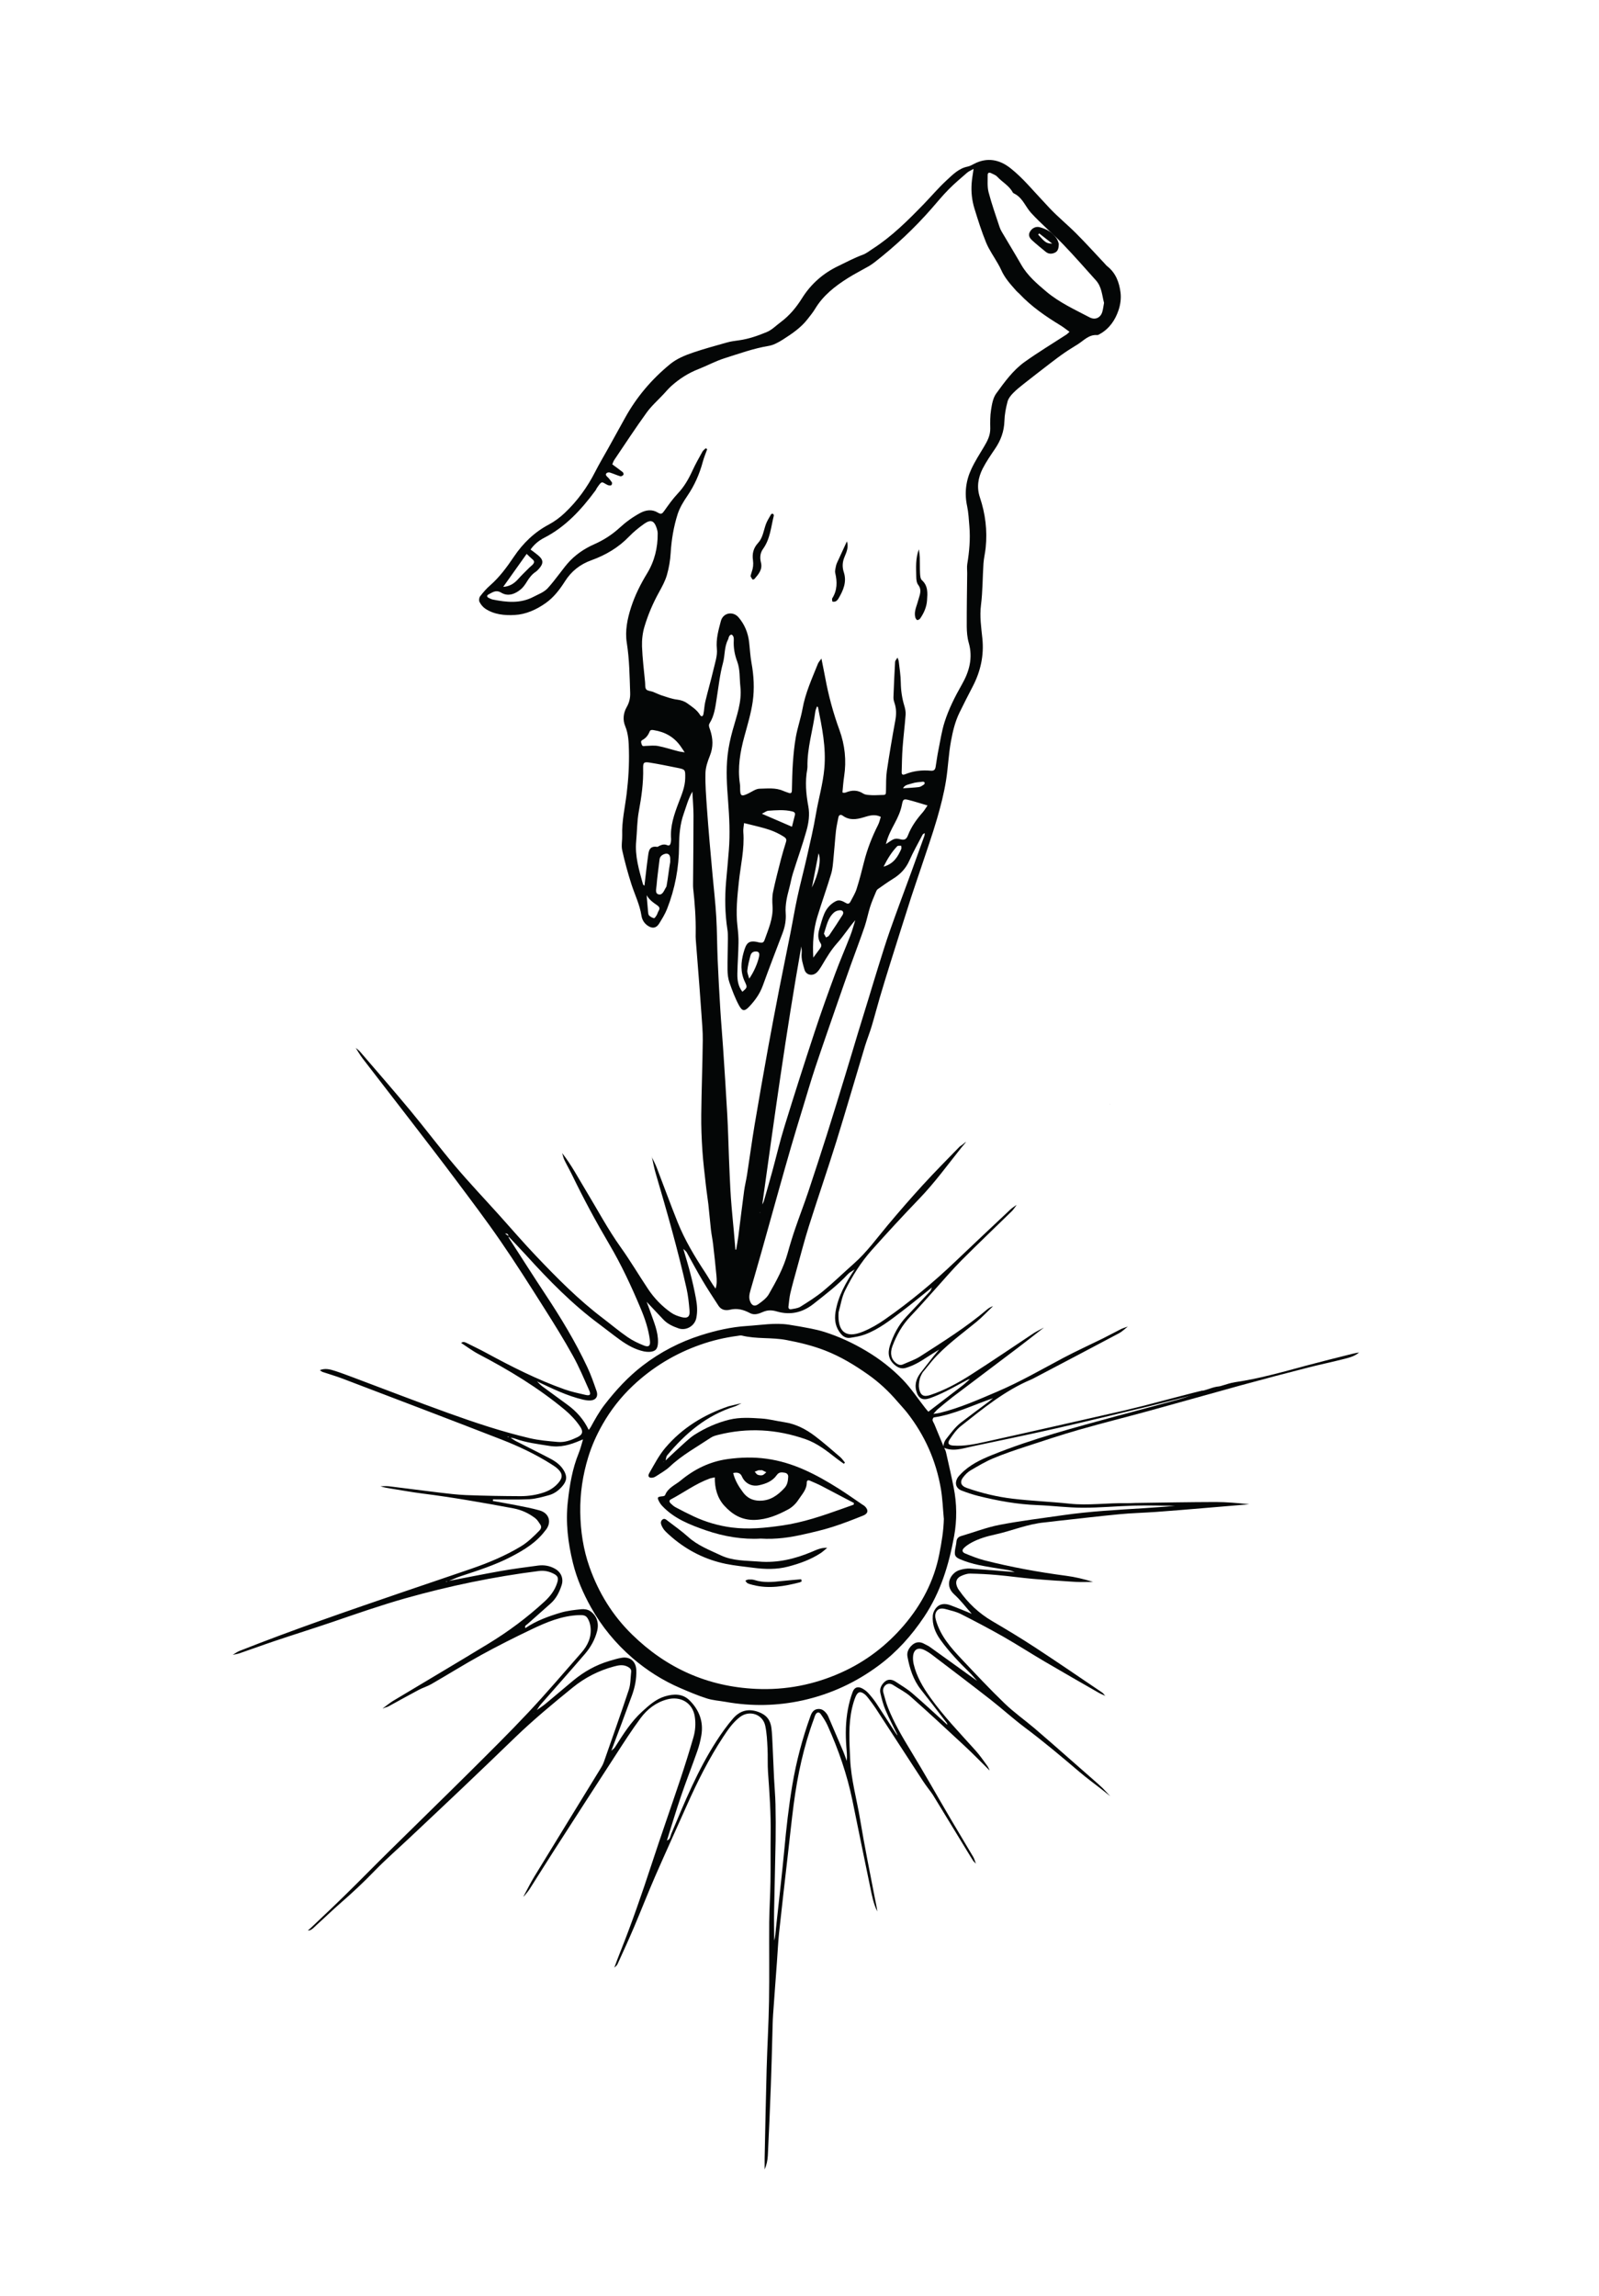 <?xml version="1.0" encoding="UTF-8" standalone="no"?>
<!-- Created with Inkscape (http://www.inkscape.org/) -->

<svg
   version="1.1"
   id="svg1"
   width="340"
   height="488"
   viewBox="0 0 340 488"
   xmlns="http://www.w3.org/2000/svg"
   xmlns:svg="http://www.w3.org/2000/svg">
  <defs
     id="defs1">
    <clipPath
       clipPathUnits="userSpaceOnUse"
       id="clipPath2">
      <path
         d="M 0,366 H 255 V 0 H 0 Z"
         transform="translate(-121.18,-172.648)"
         id="path2" />
    </clipPath>
    <clipPath
       clipPathUnits="userSpaceOnUse"
       id="clipPath4">
      <path
         d="M 0,366 H 255 V 0 H 0 Z"
         transform="translate(-143.917,-87.882)"
         id="path4" />
    </clipPath>
    <clipPath
       clipPathUnits="userSpaceOnUse"
       id="clipPath6">
      <path
         d="M 0,366 H 255 V 0 H 0 Z"
         transform="translate(-177,-190.06)"
         id="path6" />
    </clipPath>
    <clipPath
       clipPathUnits="userSpaceOnUse"
       id="clipPath8">
      <path
         d="M 0,366 H 255 V 0 H 0 Z"
         transform="translate(-158.04,-85.91)"
         id="path8" />
    </clipPath>
    <clipPath
       clipPathUnits="userSpaceOnUse"
       id="clipPath10">
      <path
         d="M 0,366 H 255 V 0 H 0 Z"
         transform="translate(-119.69,-274.17)"
         id="path10" />
    </clipPath>
    <clipPath
       clipPathUnits="userSpaceOnUse"
       id="clipPath12">
      <path
         d="M 0,366 H 255 V 0 H 0 Z"
         transform="translate(-146.54,-278.46)"
         id="path12" />
    </clipPath>
    <clipPath
       clipPathUnits="userSpaceOnUse"
       id="clipPath14">
      <path
         d="M 0,366 H 255 V 0 H 0 Z"
         transform="translate(-135.06,-279.71)"
         id="path14" />
    </clipPath>
    <clipPath
       clipPathUnits="userSpaceOnUse"
       id="clipPath16">
      <path
         d="M 0,366 H 255 V 0 H 0 Z"
         transform="translate(-121.2,-131.65)"
         id="path16" />
    </clipPath>
    <clipPath
       clipPathUnits="userSpaceOnUse"
       id="clipPath18">
      <path
         d="M 0,366 H 255 V 0 H 0 Z"
         transform="translate(-118.25,-142.34)"
         id="path18" />
    </clipPath>
    <clipPath
       clipPathUnits="userSpaceOnUse"
       id="clipPath20">
      <path
         d="M 0,366 H 255 V 0 H 0 Z"
         transform="translate(-131.92,-119.28)"
         id="path20" />
    </clipPath>
    <clipPath
       clipPathUnits="userSpaceOnUse"
       id="clipPath22">
      <path
         d="M 0,366 H 255 V 0 H 0 Z"
         transform="translate(-127.86,-113.95)"
         id="path22" />
    </clipPath>
    <clipPath
       clipPathUnits="userSpaceOnUse"
       id="clipPath24">
      <path
         d="M 0,366 H 255 V 0 H 0 Z"
         transform="translate(-165.72,-328.79)"
         id="path24" />
    </clipPath>
  </defs>
  <g
     id="layer-MC0">
    <path
       id="path1"
       d="M 0,0 0.04,0.08 -0.01,0.1 V 0 Z m 22.85,67.72 c 0.91,0.06 1.72,0.09 2.52,0.19 0.29,0.04 0.56,0.25 0.81,0.41 0.07,0.05 0.13,0.22 0.1,0.31 -0.02,0.07 -0.18,0.15 -0.27,0.14 -0.59,-0.07 -1.2,-0.09 -1.75,-0.28 -0.49,-0.17 -1.12,-0.18 -1.42,-0.76 z M 8.3,51.89 c 1.09,2.2 1.52,4.44 1.06,5.46 C 8.99,55.46 8.65,53.67 8.3,51.89 m 11.43,3.33 c 1.65,0.47 2.28,1.61 2.82,2.81 0.07,0.15 0,0.35 0,0.53 -0.22,-0.02 -0.53,0.04 -0.64,-0.08 -0.87,-0.91 -1.53,-1.96 -2.18,-3.26 M -1.71,37.36 c 0.72,0.98 1.4,2.56 1.59,3.58 0.11,0.58 -0.11,0.81 -0.68,0.75 -0.43,-0.05 -0.63,-0.35 -0.72,-0.7 -0.2,-0.77 -0.4,-1.54 -0.48,-2.32 -0.04,-0.38 0.17,-0.8 0.3,-1.31 z m 11.93,7.18 c 0.11,-0.21 0.22,-0.4 0.33,-0.6 0.16,0.09 0.39,0.15 0.48,0.29 0.74,1.09 1.46,2.18 2.16,3.29 0.24,0.39 0.07,0.75 -0.37,0.75 -0.32,0 -0.71,-0.12 -0.95,-0.32 -1.04,-0.88 -1.23,-2.18 -1.65,-3.41 m -51.18,55.29 c 1,0.05 1.74,0.51 2.37,1.21 0.58,0.65 1.21,1.25 1.83,1.87 0.17,0.17 0.37,0.31 0.53,0.48 0.24,0.27 0.32,0.54 -0.02,0.81 -0.3,0.25 -0.57,0.53 -0.95,0.89 -1.26,-1.77 -2.49,-3.5 -3.75,-5.27 z M 5.12,61.59 c 0.16,0.65 0.3,1.22 0.45,1.78 0.1,0.38 0,0.56 -0.42,0.66 C 3.89,64.34 2.62,64.22 1.36,64.14 1.05,64.12 0.75,63.86 0.32,63.66 1.95,62.95 3.43,62.32 5.11,61.59 Z m -19.31,-5.65 c 0,0 -0.07,0.01 -0.11,0.02 v 0.6 c -0.02,0.59 -0.37,0.86 -0.91,0.68 -0.43,-0.15 -0.75,-0.41 -0.8,-0.93 -0.15,-1.37 -0.37,-2.74 -0.47,-4.11 -0.03,-0.48 -0.32,-1.31 0.4,-1.41 0.61,-0.09 0.83,0.73 1.15,1.21 0.04,0.06 0.04,0.15 0.06,0.23 0.23,1.24 0.34,2.49 0.57,3.73 z m 40.93,9.04 c -1.13,0.33 -2.07,0.64 -3.03,0.88 -0.77,0.19 -0.88,0.11 -1.04,-0.71 -0.2,-1.07 -0.64,-2.03 -1.15,-2.99 -0.55,-1.04 -1.12,-2.09 -1.41,-3.34 1.25,0.86 1.41,1 2.34,0.76 0.7,-0.18 0.96,0.1 1.17,0.63 0.54,1.4 1.4,2.59 2.38,3.7 0.23,0.27 0.41,0.58 0.74,1.06 z M 8.52,40.72 c 0.35,0.48 0.71,0.95 1.06,1.43 0.2,0.27 0.32,0.54 0.1,0.87 -0.49,0.73 -0.41,1.52 -0.18,2.3 0.24,0.8 0.44,1.62 0.77,2.39 0.37,0.86 0.98,1.56 1.83,2 0.61,0.32 1.16,-0.02 1.68,-0.31 0.33,-0.18 0.54,-0.02 0.68,0.26 0.34,0.67 0.76,1.32 0.98,2.04 0.45,1.4 0.81,2.83 1.17,4.26 0.52,2.06 1.28,4.02 2.24,5.91 0.21,0.41 0.3,0.87 0.44,1.29 -1.02,0.51 -1.92,0.17 -2.77,-0.08 -1.16,-0.35 -2.25,-0.49 -3.3,0.27 -0.31,0.23 -0.62,0.16 -0.7,-0.29 -0.13,-0.7 -0.3,-1.4 -0.38,-2.11 -0.16,-1.46 -0.25,-2.93 -0.4,-4.4 C 11.66,55.72 11.61,54.87 11.37,54.08 10.68,51.79 9.87,49.54 9.17,47.25 8.52,45.14 8.4,42.96 8.52,40.74 Z m -26.93,11.47 c 0.19,1.56 0.34,3.06 0.55,4.55 0.12,0.84 0.14,1.85 1.48,1.64 0.1,-0.02 0.21,0.1 0.32,0.15 0.41,0.19 0.82,0.32 1.27,0.12 0.37,-0.16 0.51,0.08 0.57,0.39 0.04,0.2 0.07,0.4 0.06,0.59 -0.17,2.05 0.49,3.93 1.2,5.8 0.48,1.26 1.03,2.51 1.05,3.9 0.02,1.37 0.04,1.39 -1.31,1.66 -1.44,0.29 -2.88,0.59 -4.33,0.82 -0.95,0.15 -1.09,0.02 -1.07,-0.89 0.06,-2.33 -0.27,-4.6 -0.69,-6.88 -0.29,-1.55 -0.27,-3.16 -0.42,-4.74 -0.23,-2.4 0.47,-4.65 1.09,-6.91 0.02,-0.06 0.11,-0.1 0.23,-0.2 M -2.79,35.27 c 0.76,0.66 0.83,0.69 0.4,1.59 -0.74,1.54 -0.64,3.13 -0.21,4.66 0.42,1.48 0.73,2.07 2.44,1.63 0.08,-0.02 0.16,-0.03 0.24,-0.04 0.31,-0.05 0.53,0.04 0.65,0.37 0.62,1.76 1.41,3.48 1.29,5.43 -0.05,0.75 -0.07,1.54 0.08,2.27 0.37,1.79 0.84,3.55 1.29,5.32 0.23,0.88 0.5,1.76 0.77,2.63 0.12,0.39 0.07,0.6 -0.33,0.86 -0.95,0.61 -1.97,1.04 -3.04,1.34 -1.09,0.31 -2.2,0.56 -3.31,0.84 -0.05,-0.49 -0.16,-0.97 -0.12,-1.43 0.21,-2.68 -0.43,-5.28 -0.71,-7.91 -0.25,-2.38 -0.51,-4.74 -0.22,-7.14 0.1,-0.87 0.18,-1.75 0.16,-2.62 -0.02,-1.63 -0.15,-3.26 -0.18,-4.89 -0.02,-1.03 0.12,-2.04 0.8,-2.9 z M 0.38,1.36 C 0.46,1.53 0.58,1.7 0.63,1.88 1.09,3.49 1.56,5.09 2,6.71 c 0.64,2.35 1.19,4.72 1.91,7.04 1.56,5.06 3.17,10.1 4.83,15.13 1.02,3.1 2.13,6.18 3.26,9.24 0.76,2.06 1.64,4.07 2.43,6.11 0.31,0.8 0.53,1.64 0.79,2.46 -1.05,-1.2 -1.87,-2.53 -2.9,-3.67 C 11.4,41.99 10.71,40.85 10.02,39.68 9.84,39.37 9.65,39.06 9.44,38.77 9.3,38.58 9.14,38.39 8.95,38.25 8.28,37.73 7.35,37.99 7.12,38.79 6.87,39.67 6.57,40.54 6.67,41.48 6.71,41.81 6.63,42.16 6.61,42.5 4.18,28.83 2.3,15.1 0.38,1.35 Z M 54.9,145.11 c -0.32,1.2 -0.36,2.56 -1.3,3.6 -1.73,1.92 -3.43,3.87 -5.22,5.73 -1.66,1.72 -3.5,3.25 -5.11,5.01 -0.9,0.99 -1.267,2.21 -2.447,2.95 -0.09,0.06 -0.413,0.2 -0.473,0.3 -0.57,1.1 -1.69,1.66 -2.5,2.54 -0.23,0.25 -0.61,0.37 -0.93,0.54 -0.31,0.16 -0.58,0.12 -0.58,-0.28 0.01,-0.91 -0.08,-1.87 0.14,-2.73 0.49,-1.88 1.15,-3.72 1.76,-5.58 0.09,-0.26 0.21,-0.52 0.35,-0.75 1.03,-1.75 2.09,-3.48 3.1,-5.24 1.01,-1.76 2.53,-3.05 4.05,-4.33 2.06,-1.72 4.5,-2.83 6.86,-4.07 0.85,-0.45 1.71,-0.1 2.01,0.83 0.14,0.45 0.19,0.94 0.29,1.48 M -3.9,-5.84 c 0,0 0.08,0 0.12,0.01 0.11,0.69 0.25,1.37 0.34,2.06 0.31,2.44 0.6,4.89 0.93,7.33 0.12,0.87 0.34,1.72 0.47,2.58 0.41,2.64 0.76,5.28 1.2,7.91 0.69,4.12 1.42,8.23 2.16,12.33 0.57,3.13 1.17,6.26 1.78,9.39 0.56,2.89 1.17,5.78 1.74,8.67 0.39,1.95 0.71,3.92 1.13,5.86 0.47,2.18 1.05,4.34 1.54,6.51 0.52,2.29 1.06,4.58 1.45,6.9 0.41,2.39 1.1,4.71 1.32,7.15 0.31,3.38 -0.37,6.57 -1.01,9.8 0,0.02 -0.06,0.04 -0.16,0.1 C 9.02,80.49 8.89,80.24 8.85,79.98 8.47,77.02 7.53,74.15 7.59,71.13 7.59,71.01 7.58,70.89 7.56,70.77 7.19,68.78 7.36,66.8 7.73,64.84 7.98,63.5 7.78,62.2 7.43,60.95 6.79,58.65 5.97,56.4 5.26,54.12 5.02,53.36 4.9,52.57 4.69,51.8 4.34,50.49 4.02,49.18 4.12,47.8 4.2,46.71 4.01,45.66 3.62,44.63 2.56,41.84 1.48,39.06 0.47,36.26 c -0.46,-1.27 -1.2,-2.32 -2.11,-3.29 -0.77,-0.83 -1.15,-0.87 -1.7,0.15 -0.62,1.15 -1.08,2.39 -1.51,3.62 -0.22,0.63 -0.3,1.33 -0.31,2 -0.02,1.68 0.05,3.36 0.06,5.03 0,0.48 0,0.96 -0.08,1.43 -0.39,2.54 -0.43,5.08 -0.21,7.63 0.15,1.67 0.31,3.34 0.44,5.01 0.21,2.63 0.08,5.24 -0.12,7.87 -0.19,2.41 -0.35,4.85 -0.08,7.26 0.15,1.34 0.44,2.67 0.8,3.97 0.63,2.3 1.51,4.52 1.24,6.99 -0.15,1.34 -0.02,2.71 -0.51,4.02 -0.41,1.09 -0.61,2.22 -0.54,3.39 0.01,0.2 0,0.41 -0.08,0.59 -0.05,0.12 -0.2,0.29 -0.31,0.29 -0.12,0 -0.27,-0.14 -0.34,-0.26 -0.1,-0.17 -0.11,-0.39 -0.2,-0.56 -0.6,-1.15 -0.46,-2.46 -0.79,-3.68 -0.51,-1.87 -0.71,-3.83 -1.02,-5.76 -0.21,-1.34 -0.37,-2.68 -1.11,-3.86 -0.22,-0.35 -0.06,-0.67 0.06,-1.02 0.48,-1.4 0.55,-2.77 -0.03,-4.19 -0.35,-0.88 -0.68,-1.83 -0.7,-2.76 -0.05,-1.79 0.1,-3.58 0.22,-5.37 0.12,-1.86 0.29,-3.73 0.44,-5.59 0.15,-1.78 0.32,-3.56 0.48,-5.34 0.2,-2.18 0.45,-4.36 0.58,-6.55 0.14,-2.31 0.13,-4.63 0.23,-6.94 0.11,-2.63 0.26,-5.25 0.42,-7.88 0.12,-2.03 0.31,-4.05 0.44,-6.08 0.24,-3.57 0.47,-7.15 0.67,-10.72 0.13,-2.29 0.18,-4.59 0.27,-6.89 0.07,-1.64 0.13,-3.27 0.22,-4.91 0.05,-0.95 0.12,-1.91 0.2,-2.86 0.11,-1.31 0.24,-2.61 0.36,-3.92 0.09,-0.98 0.17,-1.96 0.25,-2.94 z M 29.34,-48.7 c -0.15,1.58 -0.2,3.18 -0.47,4.75 -0.77,4.48 -2.57,8.52 -5.37,12.1 -0.49,0.62 -1.04,1.2 -1.56,1.8 -1.4,1.64 -2.97,3.1 -4.74,4.34 -2.12,1.49 -4.32,2.82 -6.75,3.77 -2.01,0.79 -4.1,1.29 -6.21,1.69 -2.35,0.45 -4.77,0.13 -7.11,0.71 -0.22,0.05 -0.48,-0.02 -0.71,-0.05 -2.02,-0.27 -4,-0.73 -5.92,-1.41 -4.04,-1.42 -7.63,-3.59 -10.75,-6.53 -1.93,-1.82 -3.54,-3.88 -4.85,-6.18 -0.95,-1.67 -1.73,-3.41 -2.29,-5.25 -0.87,-2.84 -1.3,-5.75 -1.26,-8.73 0.04,-3.02 0.48,-5.96 1.49,-8.8 1.45,-4.07 3.65,-7.66 6.76,-10.7 5.5,-5.39 12.07,-8.32 19.76,-8.68 4.74,-0.22 9.27,0.65 13.61,2.6 3.93,1.76 7.25,4.31 10.03,7.56 2.8,3.29 4.78,7.04 5.62,11.32 0.37,1.88 0.69,3.76 0.73,5.69 z M -8.57,121.89 c 0.06,-0.03 0.12,-0.07 0.17,-0.1 -0.23,-0.66 -0.51,-1.3 -0.69,-1.97 -0.53,-1.99 -1.34,-3.82 -2.51,-5.53 -0.6,-0.88 -1.18,-1.84 -1.51,-2.84 -0.64,-2.01 -0.99,-4.09 -1.12,-6.21 -0.07,-1.18 -0.27,-2.38 -0.6,-3.52 -0.27,-0.94 -0.76,-1.84 -1.24,-2.71 -0.97,-1.75 -1.76,-3.58 -2.33,-5.49 -0.31,-1.01 -0.43,-2.12 -0.4,-3.18 0.07,-1.91 0.31,-3.81 0.49,-5.71 0.04,-0.39 -0.03,-0.88 0.18,-1.14 0.21,-0.25 0.71,-0.26 1.07,-0.39 0.48,-0.19 0.95,-0.43 1.44,-0.59 0.79,-0.25 1.58,-0.55 2.4,-0.65 0.63,-0.08 1.16,-0.25 1.65,-0.6 0.74,-0.54 1.52,-1.02 2.02,-1.84 0.21,-0.34 0.47,-0.27 0.55,0.14 0.13,0.66 0.14,1.35 0.3,2 0.41,1.7 0.9,3.39 1.3,5.09 0.25,1.08 0.65,2.22 0.54,3.29 -0.16,1.58 0.26,3.01 0.64,4.45 0.36,1.33 1.94,1.62 2.83,0.57 0.95,-1.12 1.5,-2.44 1.67,-3.91 0.13,-1.11 0.18,-2.23 0.38,-3.32 0.38,-2.06 0.49,-4.14 0.2,-6.18 -0.27,-1.88 -0.83,-3.72 -1.33,-5.56 -0.68,-2.48 -1.1,-4.96 -0.72,-7.53 0.04,-0.23 0.05,-0.47 0.04,-0.71 0,-1.3 0.18,-1.4 1.34,-0.84 0.57,0.28 1.16,0.72 1.74,0.74 1.26,0.02 2.56,0.2 3.78,-0.34 0.29,-0.13 0.6,-0.22 0.9,-0.33 0.37,-0.13 0.49,0.04 0.5,0.4 0.04,1.48 0.05,2.95 0.16,4.43 0.1,1.39 0.23,2.78 0.48,4.15 0.27,1.48 0.78,2.93 1.05,4.41 0.45,2.54 1.52,4.86 2.47,7.23 0.11,0.26 0.33,0.48 0.55,0.8 0.22,-1.13 0.43,-2.11 0.61,-3.08 0.52,-2.83 1.27,-5.59 2.26,-8.3 0.87,-2.39 1.14,-4.87 0.75,-7.41 -0.13,-0.85 -0.19,-1.71 -0.27,-2.55 0.17,-0.05 0.21,-0.07 0.25,-0.06 0.12,0.02 0.24,0.02 0.34,0.07 0.95,0.38 1.83,0.39 2.74,-0.2 0.37,-0.23 0.91,-0.22 1.38,-0.25 0.51,-0.03 1.03,0.03 1.55,0.03 0.67,0 0.68,0.03 0.69,0.77 0.02,1.03 -0.01,2.08 0.14,3.09 0.4,2.68 0.85,5.34 1.34,8 0.18,0.97 0.19,1.89 -0.13,2.83 -0.1,0.3 -0.18,0.63 -0.16,0.94 0.07,1.87 0.15,3.74 0.26,5.6 0.01,0.19 0.2,0.36 0.38,0.68 0.11,-0.31 0.19,-0.45 0.2,-0.59 0.13,-1.15 0.32,-2.29 0.33,-3.44 0.02,-1.25 0.2,-2.46 0.56,-3.65 0.14,-0.45 0.24,-0.95 0.21,-1.41 -0.13,-1.75 -0.35,-3.49 -0.48,-5.24 -0.1,-1.31 -0.11,-2.63 -0.15,-3.94 -0.01,-0.38 0.17,-0.49 0.53,-0.34 1.32,0.54 2.71,0.7 4.11,0.57 0.56,-0.05 0.71,0.21 0.78,0.64 0.15,0.87 0.25,1.74 0.43,2.6 0.31,1.52 0.53,3.07 1,4.54 0.67,2.09 1.66,4.05 2.75,5.96 1.18,2.06 1.79,4.24 1.1,6.65 -0.24,0.83 -0.31,1.73 -0.32,2.6 -0.01,2.83 0.04,5.66 0.07,8.5 0,0.48 -0.06,0.97 0.01,1.44 0.33,2.01 0.51,4.02 0.34,6.05 -0.09,1.07 -0.14,2.15 -0.36,3.2 -0.45,2.08 -0.2,4.07 0.69,5.95 0.57,1.22 1.31,2.37 2.01,3.54 0.54,0.9 1.01,1.8 0.99,2.9 -0.02,0.99 -0.03,2 0.13,2.98 0.14,0.89 0.31,1.89 0.82,2.59 1.33,1.83 2.68,3.71 4.54,5.04 2.17,1.55 4.46,2.93 6.69,4.38 0.15,0.1 0.28,0.25 0.46,0.42 -0.51,0.37 -0.95,0.72 -1.42,1.01 -2.38,1.45 -4.67,3.02 -6.59,5.07 -0.14,0.15 -0.31,0.26 -0.44,0.41 -0.92,1.04 -1.87,2.06 -2.44,3.36 -0.16,0.36 -0.35,0.71 -0.55,1.05 -0.63,1.11 -1.38,2.16 -1.86,3.32 -0.72,1.76 -1.3,3.6 -1.86,5.42 -0.4,1.3 -0.55,2.66 -0.45,4.02 0.05,0.7 0.18,1.4 0.31,2.31 -0.46,-0.26 -0.79,-0.39 -1.04,-0.61 -0.99,-0.86 -2,-1.71 -2.92,-2.64 -0.98,-0.99 -1.87,-2.08 -2.79,-3.13 -2.72,-3.1 -5.71,-5.9 -8.96,-8.44 -0.31,-0.24 -0.64,-0.48 -0.98,-0.68 -1.1,-0.63 -2.25,-1.21 -3.32,-1.88 -2.07,-1.3 -3.98,-2.78 -5.27,-4.93 -0.35,-0.58 -0.78,-1.1 -1.2,-1.64 -1.07,-1.38 -2.5,-2.34 -3.94,-3.26 -0.7,-0.44 -1.48,-0.88 -2.27,-1.01 -2.41,-0.4 -4.7,-1.23 -7.01,-1.96 -1.44,-0.45 -2.78,-1.19 -4.19,-1.74 -1.61,-0.63 -3.04,-1.54 -4.32,-2.69 -0.44,-0.4 -0.83,-0.85 -1.23,-1.29 -0.92,-0.99 -1.96,-1.9 -2.74,-2.99 -1.77,-2.45 -3.43,-4.99 -5.12,-7.49 -0.17,-0.25 -0.26,-0.56 -0.33,-0.73 0.62,-0.46 1.17,-0.84 1.68,-1.25 0.09,-0.07 0.15,-0.35 0.09,-0.42 -0.11,-0.13 -0.35,-0.27 -0.48,-0.23 -0.57,0.17 -1.11,0.42 -1.68,0.6 -0.15,0.05 -0.39,0.01 -0.5,-0.08 -0.22,-0.19 -0.14,-0.39 0.08,-0.59 0.28,-0.26 0.52,-0.57 0.74,-0.89 0.06,-0.1 0.02,-0.34 -0.07,-0.44 -0.07,-0.08 -0.27,-0.07 -0.41,-0.05 -0.11,0.01 -0.22,0.08 -0.33,0.13 -0.28,0.12 -0.62,0.42 -0.81,0.34 -0.29,-0.12 -0.48,-0.5 -0.7,-0.78 -0.12,-0.16 -0.18,-0.35 -0.3,-0.51 -2.25,-3.04 -4.76,-5.79 -8.2,-7.55 -0.85,-0.44 -1.59,-1.05 -2.15,-1.86 0.42,-0.31 0.8,-0.58 1.16,-0.88 0.91,-0.74 0.95,-1.32 0.17,-2.19 -0.16,-0.18 -0.33,-0.36 -0.53,-0.49 -0.61,-0.41 -1.03,-0.98 -1.41,-1.6 -0.27,-0.44 -0.58,-0.88 -0.97,-1.2 -0.91,-0.75 -2.02,-1.16 -3.09,-0.52 -0.88,0.53 -1.42,0.03 -2.06,-0.29 -0.26,-0.13 -0.27,-0.38 0.04,-0.53 0.22,-0.1 0.43,-0.22 0.66,-0.27 2.21,-0.44 4.4,-0.68 6.53,0.45 0.78,0.41 1.62,0.7 2.23,1.35 0.65,0.7 1.22,1.47 1.81,2.22 0.45,0.56 0.86,1.15 1.33,1.69 1.19,1.38 2.66,2.39 4.32,3.12 1.47,0.65 2.82,1.52 4,2.6 1.01,0.93 2.09,1.71 3.28,2.36 0.93,0.5 1.92,0.64 2.85,0.06 0.55,-0.34 0.73,-0.1 1.03,0.32 0.67,0.94 1.34,1.89 2.13,2.73 1.01,1.06 1.71,2.28 2.32,3.6 0.48,1.05 1.05,2.06 1.61,3.07 0.12,0.21 0.35,0.37 0.53,0.55 z m 34.9,-61.3 C 26.21,60.51 26.03,60.45 25.96,60.33 25.24,58.95 24.47,57.6 23.84,56.18 23.28,54.92 22.41,54.01 21.26,53.3 20.42,52.78 19.61,52.2 18.8,51.63 18.65,51.53 18.57,51.31 18.49,51.13 18.17,50.36 17.83,49.59 17.58,48.79 17.26,47.77 17.06,46.71 16.72,45.69 16.01,43.62 15.23,41.58 14.49,39.52 13.78,37.53 13.08,35.53 12.39,33.54 11.19,30.08 9.98,26.62 8.82,23.15 8.13,21.07 7.52,18.96 6.88,16.87 6.23,14.74 5.57,12.6 4.95,10.46 4.23,7.98 3.53,5.48 2.83,2.99 1.99,0 1.16,-2.99 0.32,-5.98 c -0.59,-2.11 -1.21,-4.21 -1.81,-6.31 -0.16,-0.58 -0.31,-1.15 -0.08,-1.76 0.25,-0.67 0.68,-0.92 1.28,-0.51 0.64,0.45 1.34,0.96 1.72,1.62 1.19,2.07 2.34,4.17 2.99,6.5 0.37,1.34 0.78,2.68 1.23,3.99 0.67,1.96 1.42,3.89 2.08,5.86 1.01,3.02 1.99,6.05 2.96,9.09 0.97,3.07 1.92,6.15 2.86,9.24 0.71,2.32 1.4,4.65 2.1,6.97 0.59,1.94 1.2,3.88 1.79,5.82 0.48,1.56 0.94,3.13 1.43,4.68 0.62,1.97 1.22,3.95 1.91,5.9 1.11,3.15 2.29,6.28 3.44,9.42 0.68,1.87 1.36,3.74 2.03,5.62 0.05,0.14 0.03,0.31 0.05,0.47 L 26.33,60.6 Z M -12,73.45 c 0,0 -0.03,-0.03 -0.04,-0.04 0.02,0 0.04,0 0.06,0.01 -0.22,0.33 -0.43,0.67 -0.66,0.99 -1.04,1.48 -2.48,2.29 -4.25,2.57 -0.29,0.05 -0.56,0.11 -0.7,-0.23 -0.23,-0.58 -0.59,-1.03 -1.14,-1.33 -0.34,-0.18 -0.2,-0.46 -0.11,-0.73 0.11,-0.34 0.34,-0.23 0.57,-0.22 0.68,0.02 1.37,0.11 2.03,-0.01 1.09,-0.21 2.15,-0.57 3.23,-0.84 0.33,-0.09 0.68,-0.11 1.02,-0.17 z m -6.07,-22.66 c 0.08,-0.89 0.14,-1.79 0.23,-2.68 0.02,-0.23 0.03,-0.52 0.17,-0.67 0.2,-0.21 0.5,-0.37 0.78,-0.43 0.11,-0.02 0.31,0.28 0.42,0.46 0.12,0.2 0.17,0.44 0.29,0.65 0.23,0.39 0.26,0.62 -0.21,0.95 -0.66,0.45 -1.34,0.94 -1.72,1.7 l 0.01,-0.01 v 0.12 m 51.61,-77.36 c -0.15,-0.04 -0.3,-0.06 -0.43,-0.13 -1.13,-0.59 -2.23,-1.23 -3.38,-1.8 -0.85,-0.42 -1.73,-0.82 -2.63,-1.13 -1.16,-0.39 -1.83,0.01 -2.13,1.21 -0.3,1.18 0.13,2.17 0.87,3.07 0.04,-0.03 0.2,-0.087 0.174,-0.13 -0.232,-0.382 -0.424,-0.78 -0.514,-1.2 -0.09,-0.45 -0.16,-0.95 -0.07,-1.39 0.21,-1.11 0.72,-1.39 1.8,-1.03 2.28,0.76 4.38,1.9 6.39,3.18 3.42,2.18 6.77,4.47 10.15,6.71 0.33,0.22 1.247,0.673 1.587,0.863 L 44.84,-18.63 c -1.25,-0.97 -2.5,-1.96 -3.77,-2.92 -3.43,-2.6 -6.88,-5.18 -10.31,-7.78 -0.82,-0.63 -1.61,-1.3 -2.41,-1.97 -0.2,-0.17 -0.36,-0.39 -0.67,-0.73 0.47,0.07 0.74,0.1 1,0.16 3.19,0.78 6.17,2.11 9.18,3.39 3.64,1.55 7.06,3.53 10.54,5.38 2.08,1.1 4.22,2.07 6.33,3.11 0.96,0.48 1.91,1 2.87,1.48 0.35,0.17 0.73,0.27 1.09,0.41 -0.46,-0.36 -0.89,-0.8 -1.4,-1.07 -4.48,-2.38 -8.97,-4.74 -13.46,-7.1 -0.18,-0.09 -0.35,-0.19 -0.54,-0.27 -4.22,-1.77 -7.71,-4.65 -11.25,-7.45 -0.7,-0.56 -1.25,-1.35 -1.75,-2.1 -0.42,-0.63 -0.2,-0.93 0.55,-0.99 1.78,-0.13 3.51,0.24 5.21,0.62 7.39,1.63 14.77,3.32 22.15,4.99 1.05,0.24 2.08,0.53 3.13,0.77 0.38,0.09 8.905,2.359 9.295,2.389 v -0.314 c -0.14,-0.08 -8.365,-2.145 -8.505,-2.175 -4.87,-1.17 -9.73,-2.37 -14.61,-3.48 -4.53,-1.03 -9.09,-1.97 -13.64,-2.93 -1.52,-0.32 -3.222,-0.949 -4.75,-0.08 0.38,-0.216 -0.104,0.377 0.63,1.3 0.732,0.921 1.39,1.85 2.3,2.56 1.45,1.12 2.93,2.2 4.4,3.3 0.25,0.19 0.5,0.4 0.74,0.6 -3.16,-1.07 -6.12,-2.56 -9.43,-3.06 -0.1,-0.01 -0.23,-0.3 -0.21,-0.44 0.04,-0.23 0.2,-0.43 0.29,-0.65 0.49,-1.17 0.97,-2.34 1.45,-3.51 0.14,-0.33 0.34,-0.64 0.41,-0.99 0.42,-1.86 0.85,-3.73 1.22,-5.6 0.51,-2.57 0.53,-5.18 0.07,-7.72 -0.83,-4.57 -2.16,-8.96 -4.8,-12.9 -2.01,-3 -4.36,-5.61 -7.23,-7.74 -3.62,-2.69 -7.65,-4.56 -12.07,-5.55 -4.1,-0.91 -8.22,-0.99 -12.35,-0.25 -1.01,0.18 -2.05,0.24 -3.01,0.55 -1.43,0.45 -2.82,1.05 -4.2,1.64 -2.8,1.2 -5.35,2.82 -7.65,4.8 -2.67,2.31 -4.9,5 -6.63,8.1 -1.25,2.24 -2.26,4.58 -2.87,7.06 -0.79,3.21 -1.19,6.48 -0.81,9.81 0.29,2.62 0.72,5.2 1.72,7.66 0.3,0.73 0.48,1.5 0.71,2.26 0.04,0.05 0.07,0.09 0.11,0.14 -0.03,-0.05 -0.06,-0.11 -0.09,-0.16 -0.18,-0.07 -0.36,-0.15 -0.54,-0.22 -1.55,-0.66 -3.1,-1.12 -4.86,-0.83 -1.85,0.3 -3.71,0.51 -5.48,1.16 -0.26,0.09 -0.55,0.12 -0.82,0.17 -0.1,0.05 -0.21,0.1 -0.31,0.14 -0.02,0 -0.05,-0.04 -0.08,-0.06 0.14,-0.02 0.28,-0.04 0.42,-0.05 0.32,-0.2 0.62,-0.44 0.96,-0.61 1.81,-0.93 3.64,-1.82 5.44,-2.77 0.85,-0.45 1.63,-1 2.15,-1.85 0.6,-0.99 0.53,-1.71 -0.25,-2.6 -0.57,-0.65 -1.25,-1.15 -2.07,-1.38 -1.03,-0.28 -2.09,-0.59 -3.14,-0.65 -1.93,-0.1 -3.87,-0.03 -5.81,-0.03 l -0.02,-0.25 c 1.24,-0.23 2.49,-0.43 3.73,-0.68 1.25,-0.25 2.51,-0.48 3.73,-0.83 1.54,-0.44 1.96,-1.91 0.96,-3.14 -0.03,-0.03 -0.06,-0.06 -0.08,-0.09 -1.4,-1.88 -3.34,-3.06 -5.37,-4.12 -2.59,-1.36 -5.37,-2.23 -8.14,-3.15 -0.66,-0.22 -1.29,-0.52 -1.93,-0.78 l -0.41,-0.05 c 0,0 0.06,-0.06 0.07,-0.05 0.11,0.03 0.21,0.08 0.31,0.12 2.81,0.54 5.62,1.11 8.44,1.61 1.96,0.34 3.93,0.6 5.9,0.86 0.93,0.12 1.83,-0.02 2.67,-0.49 1,-0.55 1.43,-1.57 1.09,-2.63 -0.36,-1.11 -0.87,-2.15 -1.77,-2.94 -1.23,-1.08 -2.45,-2.17 -3.67,-3.26 -0.19,-0.17 -0.53,-0.28 -0.34,-0.65 l -0.69,-0.15 c 0,0 0.04,-0.02 0.06,-0.03 0,0.02 -0.02,0.04 -0.03,0.06 l 0.66,0.12 c 1.73,1.18 3.68,1.88 5.66,2.47 1.06,0.31 2.18,0.43 3.28,0.54 0.45,0.04 1,-0.04 1.36,-0.28 1.1,-0.72 1.47,-1.94 1.13,-3.25 -0.35,-1.34 -1.02,-2.52 -1.9,-3.56 -2.33,-2.72 -4.72,-5.39 -7.08,-8.09 -0.25,-0.29 -0.44,-0.63 -0.66,-0.95 -0.05,-0.09 -0.1,-0.18 -0.16,-0.27 -0.11,-0.08 -0.22,-0.16 -0.32,-0.24 -0.01,0.01 -0.03,0.02 -0.04,0.03 0,-0.02 0.01,-0.04 0.02,-0.06 0.11,0.09 0.21,0.19 0.32,0.28 0.06,0.09 0.11,0.19 0.17,0.28 0.48,0.35 0.98,0.66 1.44,1.04 1.48,1.22 2.93,2.47 4.4,3.69 1.71,1.41 3.61,2.49 5.74,3.12 0.69,0.2 1.38,0.43 2.08,0.53 1.32,0.18 2.2,-0.65 2.25,-1.98 0.05,-1.38 -0.22,-2.71 -0.68,-3.99 -1.07,-2.96 -2.19,-5.91 -3.3,-8.86 0,-0.01 -0.01,-0.02 -0.02,-0.03 0.02,0.02 0.03,0.03 0.05,0.05 0.19,0.18 0.42,0.33 0.55,0.54 1.28,2.02 2.55,4.06 4.34,5.69 1.09,0.99 2.19,1.99 3.64,2.42 1.4,0.42 2.82,0.45 3.92,-0.65 1.52,-1.51 2.24,-3.37 1.88,-5.54 -0.14,-0.86 -0.36,-1.72 -0.65,-2.54 -0.84,-2.4 -1.78,-4.78 -2.6,-7.19 -0.8,-2.34 -1.5,-4.71 -2.25,-7.07 v -0.19 c 0,0.07 0,0.14 0.01,0.21 0.53,0.14 0.53,0.65 0.68,1.03 2.14,5.08 4.22,10.18 7.23,14.83 0.8,1.24 1.66,2.45 2.62,3.56 1.08,1.25 2.41,1.67 4.09,1.05 1.26,-0.47 1.88,-1.28 2.04,-2.53 0.11,-0.87 0.14,-1.75 0.18,-2.62 0.09,-1.79 0.15,-3.59 0.24,-5.38 0.07,-1.39 0.2,-2.79 0.23,-4.18 0.04,-1.92 0.05,-3.83 0.02,-5.75 -0.06,-3.75 -0.17,-7.5 -0.24,-11.26 -0.03,-1.58 0.01,-3.15 0.02,-4.73 0.19,0.64 0.2,1.28 0.27,1.91 0.44,4.16 0.94,8.32 1.33,12.48 0.32,3.5 0.71,6.98 1.29,10.44 0.63,3.74 1.6,7.4 2.89,10.97 0.2,0.56 0.48,1.02 1.12,1.12 0.69,0.1 1.13,-0.29 1.5,-0.79 0.09,-0.13 0.17,-0.27 0.23,-0.42 0.8,-1.87 1.61,-3.73 2.4,-5.6 0.2,-0.48 0.36,-0.97 0.54,-1.46 0.08,0.76 0,1.47 -0.06,2.18 -0.16,2.04 -0.13,4.07 0.25,6.09 0.18,0.93 0.42,1.87 0.76,2.75 0.29,0.75 0.85,0.9 1.55,0.52 0.35,-0.19 0.68,-0.44 0.94,-0.73 0.45,-0.5 0.88,-1.03 1.26,-1.6 1.04,-1.56 2.04,-3.15 3.07,-4.72 0.23,-0.35 0.53,-0.67 0.8,-1 l -0.03,0.04 c 0.25,-0.41 0.5,-0.83 0.75,-1.24 l -0.03,0.04 c 0.15,-0.32 0.26,-0.66 0.45,-0.96 1.05,-1.69 2.12,-3.37 3.19,-5.05 0.12,-0.19 0.31,-0.35 0.47,-0.52 l -0.03,0.04 c 0.17,-0.25 0.34,-0.5 0.51,-0.76 l -0.03,0.04 c 0.02,-0.15 6.357,-10.926 6.377,-11.076 L 27.64,-92.79 c -0.54,0.73 -1.11,1.45 -1.61,2.21 -2.54,3.88 -5.05,7.77 -7.58,11.65 -0.35,0.53 -0.74,1.04 -1.13,1.55 -0.17,0.22 -0.35,0.44 -0.56,0.62 -0.69,0.56 -1.13,0.48 -1.48,-0.33 -0.25,-0.58 -0.42,-1.2 -0.57,-1.82 -0.62,-2.68 -0.43,-5.38 -0.31,-8.1 0.14,-3.3 1.06,-6.45 1.59,-9.67 0.7,-4.25 1.57,-8.47 2.38,-12.7 0.13,-0.66 0.29,-1.31 0.36,-1.98 -0.61,1.23 -0.86,2.57 -1.13,3.89 -0.97,4.6 -1.89,9.22 -2.84,13.83 -0.85,4.12 -2.22,8.08 -3.95,11.91 -0.29,0.65 -0.69,1.26 -1.1,1.84 -0.26,0.38 -0.63,0.32 -0.84,-0.09 -0.11,-0.21 -0.17,-0.45 -0.25,-0.67 -1.63,-4.4 -2.61,-8.95 -3.22,-13.59 -0.34,-2.61 -0.61,-5.23 -0.91,-7.84 -0.48,-4.24 -0.98,-8.47 -1.43,-12.71 -0.16,-1.55 -0.22,-3.1 -0.34,-4.65 -0.2,-2.78 -0.42,-5.57 -0.61,-8.35 -0.07,-1 -0.08,-2 -0.11,-2.99 -0.08,-2.79 -0.14,-5.59 -0.25,-8.38 -0.14,-3.71 -0.3,-7.42 -0.48,-11.13 -0.04,-0.74 -0.19,-1.47 -0.51,-2.2 0,0.59 -0.01,1.19 0,1.78 0.1,4.75 0.19,9.51 0.32,14.26 0.1,3.59 0.32,7.18 0.38,10.77 0.07,4.2 0,8.39 0.03,12.59 0.02,2.15 0.17,4.31 0.2,6.46 0.04,2.51 0,5.03 0.03,7.54 0.05,3.32 -0.18,6.62 -0.42,9.93 -0.09,1.27 -0.01,2.56 -0.08,3.84 -0.06,1.19 -0.11,2.4 -0.36,3.56 -0.39,1.85 -2.51,2.56 -4.03,1.41 -1.13,-0.86 -1.92,-2.02 -2.69,-3.19 -2.29,-3.48 -4.14,-7.19 -5.83,-10.99 -1.65,-3.72 -3.35,-7.42 -4.98,-11.15 -1.18,-2.71 -2.25,-5.46 -3.4,-8.17 -0.84,-1.98 -1.74,-3.94 -2.64,-5.91 -0.1,-0.22 -0.33,-0.38 -0.51,-0.56 0.31,0.86 0.63,1.7 0.97,2.55 1.82,4.56 3.42,9.19 4.95,13.85 1.49,4.55 3.08,9.05 4.6,13.59 0.74,2.23 1.45,4.47 2.1,6.73 0.31,1.07 0.39,2.17 0.22,3.31 -0.34,2.21 -2.27,3.32 -4.43,2.74 -1.78,-0.48 -3.16,-1.56 -4.22,-2.99 -1.4,-1.89 -2.67,-3.87 -3.95,-5.85 -3.3,-5.08 -6.59,-10.18 -9.87,-15.28 -1.32,-2.05 -2.6,-4.12 -3.91,-6.17 -0.23,-0.36 -0.678,-0.864 -0.948,-1.194 l 0.088,0.234 c 0.55,1.01 1.06,2.05 1.66,3.03 3.54,5.8 7.1,11.58 10.65,17.37 0.17,0.27 0.31,0.56 0.42,0.86 1.34,3.84 2.71,7.68 3.99,11.54 0.29,0.89 0.26,1.88 0.37,2.83 0.05,0.41 -0.19,0.64 -0.55,0.83 -0.74,0.39 -1.47,0.24 -2.21,0.04 -2.42,-0.65 -4.61,-1.77 -6.56,-3.35 -3.13,-2.54 -6.23,-5.11 -9.14,-7.91 -2.87,-2.77 -5.75,-5.54 -8.65,-8.29 -2.75,-2.61 -5.52,-5.21 -8.28,-7.81 -1.86,-1.75 -3.79,-3.43 -5.57,-5.26 -1.72,-1.79 -3.53,-3.47 -5.4,-5.1 -1.3,-1.13 -2.52,-2.33 -3.81,-3.48 -0.28,-0.25 -0.903,-1.009 -1.393,-0.869 l 0.403,0.329 c 1.88,1.79 3.77,3.56 5.62,5.38 2.31,2.26 4.57,4.58 6.87,6.84 4.26,4.21 8.56,8.38 12.81,12.6 3.2,3.18 6.41,6.35 9.5,9.64 2.89,3.08 5.63,6.3 8.42,9.48 1.01,1.15 1.63,2.47 1.46,4.05 -0.04,0.35 -0.12,0.71 -0.26,1.03 -0.36,0.83 -0.66,0.94 -1.58,0.91 -2.75,-0.09 -5.21,-1.14 -7.62,-2.29 -2.7,-1.29 -5.37,-2.63 -7.99,-4.07 -2.69,-1.48 -5.29,-3.11 -7.95,-4.64 -0.64,-0.37 -1.38,-0.58 -2.03,-0.93 -1.59,-0.84 -3.15,-1.72 -4.73,-2.58 -0.21,-0.11 -0.266,-0.135 -0.66,-0.25 -0.042,-0.012 -0.313,-0.15 -0.343,-0.12 0.45,0.321 1.133,0.88 1.603,1.17 5.1,3.06 10.22,6.08 15.29,9.17 3.17,1.93 6.15,4.15 8.89,6.67 0.93,0.85 1.68,1.81 2.06,3.03 0.22,0.7 0.15,1.05 -0.47,1.39 -0.75,0.41 -1.57,0.6 -2.43,0.49 -7.21,-0.91 -14.29,-2.38 -21.29,-4.35 -3.96,-1.12 -7.82,-2.47 -11.71,-3.8 -3.06,-1.04 -6.14,-2 -9.2,-3.03 -1.85,-0.62 -3.68,-1.3 -5.53,-1.93 -0.37,-0.13 -0.75,-0.18 -1.13,-0.26 0.36,0.21 0.7,0.47 1.08,0.62 8.61,3.41 17.36,6.41 26.12,9.41 3.62,1.24 7.25,2.45 10.87,3.7 2.72,0.94 5.37,2.04 7.85,3.53 1.15,0.69 2.08,1.61 3,2.55 0.29,0.3 0.37,0.63 0.14,0.97 -0.24,0.36 -0.47,0.75 -0.81,1.01 -1.02,0.78 -2.15,1.31 -3.45,1.56 -4.86,0.91 -9.72,1.76 -14.63,2.38 -1.66,0.21 -3.3,0.52 -4.96,0.78 -0.55,0.09 -1.09,0.17 -1.64,0.37 0.43,0 0.87,0.04 1.3,0 2.64,-0.32 5.28,-0.67 7.93,-0.99 1.46,-0.17 2.93,-0.36 4.4,-0.42 2.91,-0.11 5.82,-0.16 8.73,-0.17 1.27,0 2.54,0.19 3.76,0.61 0.89,0.31 1.65,0.8 2.26,1.51 0.7,0.8 0.7,1.47 -0.07,2.2 -0.34,0.33 -0.76,0.58 -1.16,0.84 -2.48,1.56 -5.12,2.8 -7.83,3.86 -8.44,3.28 -16.91,6.5 -25.37,9.72 -1.04,0.4 -2.12,0.7 -3.18,1.06 -0.17,0.06 -0.3,0.2 -0.46,0.3 l -0.02,-0.03 c 0.83,0.37 1.65,0.16 2.45,-0.1 0.99,-0.32 1.96,-0.69 2.93,-1.05 5.04,-1.89 10.06,-3.84 15.12,-5.66 4.28,-1.54 8.59,-2.98 13.02,-4.02 1.46,-0.34 2.99,-0.47 4.49,-0.6 1.1,-0.1 2.13,0.29 3.11,0.76 0.87,0.42 0.96,0.93 0.41,1.73 -0.68,1 -1.49,1.86 -2.42,2.64 -4.23,3.52 -8.9,6.34 -13.76,8.88 -0.97,0.51 -1.85,1.18 -2.77,1.78 l -0.02,-0.02 c 0.29,0.26 0.58,0.17 0.88,0.02 1.03,-0.52 2.08,-1.01 3.09,-1.56 4.07,-2.21 8.19,-4.3 12.56,-5.85 1.08,-0.38 2.22,-0.62 3.34,-0.88 0.72,-0.16 0.89,0.04 0.56,0.76 -0.83,1.86 -1.61,3.74 -2.6,5.51 -1.45,2.61 -3.03,5.15 -4.63,7.67 -2.26,3.57 -4.52,7.14 -6.92,10.62 -2.28,3.31 -4.72,6.53 -7.13,9.75 -2.27,3.03 -4.58,6.03 -6.89,9.03 -2.65,3.45 -5.32,6.87 -7.97,10.32 -0.4,0.52 -0.73,1.11 -1.09,1.67 0.24,-0.19 0.5,-0.38 0.7,-0.61 2.68,-3.12 5.39,-6.22 8.02,-9.39 2.42,-2.92 4.7,-5.96 7.15,-8.85 2.27,-2.68 4.69,-5.23 7.04,-7.84 1.95,-2.17 3.85,-4.38 5.86,-6.49 3.36,-3.53 6.78,-6.99 10.68,-9.94 1.3,-0.99 2.55,-2.05 3.9,-2.98 0.81,-0.56 1.72,-1 2.64,-1.36 0.77,-0.3 1.04,-0.02 0.94,0.8 -0.22,1.8 -0.79,3.5 -1.49,5.15 -1.47,3.5 -3.07,6.94 -5,10.21 -2.11,3.58 -4.08,7.23 -5.89,10.97 -0.4,0.83 -0.86,1.62 -1.26,2.45 -0.17,0.35 -0.24,0.74 -0.36,1.1 l -0.02,0.03 c 1.49,-1.88 2.6,-4.01 3.84,-6.05 1.82,-3 3.46,-6.1 5.5,-8.96 1.55,-2.17 2.91,-4.47 4.39,-6.69 0.98,-1.47 2.21,-2.74 3.65,-3.75 0.51,-0.36 1.13,-0.59 1.74,-0.74 0.93,-0.22 1.3,0.1 1.22,1.05 -0.1,1.19 -0.22,2.38 -0.48,3.54 -1.39,6.18 -3.13,12.27 -4.92,18.35 -0.26,0.88 -0.42,1.78 -0.62,2.67 l -0.02,-0.03 c 0.27,-0.57 0.57,-1.12 0.8,-1.71 1.12,-2.9 2.18,-5.83 3.34,-8.72 1.15,-2.86 2.73,-5.5 4.43,-8.07 0.54,-0.82 1,-1.69 1.62,-2.52 0.24,0.7 0.2,1.38 0.14,2.07 -0.16,1.66 -0.33,3.33 -0.53,4.99 -0.09,0.79 -0.26,1.57 -0.35,2.36 -0.15,1.34 -0.26,2.69 -0.41,4.04 -0.12,1.03 -0.29,2.05 -0.4,3.08 -0.2,1.82 -0.43,3.65 -0.55,5.47 -0.13,1.91 -0.2,3.83 -0.18,5.74 0.04,3.95 0.2,7.89 0.24,11.84 0.02,1.39 -0.12,2.79 -0.21,4.18 -0.1,1.51 -0.22,3.02 -0.33,4.54 -0.19,2.42 -0.38,4.85 -0.57,7.27 -0.03,0.36 -0.03,0.72 -0.02,1.08 0.04,2.4 -0.14,4.78 -0.4,7.17 -0.02,0.2 -0.02,0.4 -0.02,0.6 0.03,3.68 0.07,7.35 0.07,11.03 0,1.19 -0.11,2.39 -0.18,3.78 -0.68,-1.21 -0.97,-2.38 -1.37,-3.5 -0.6,-1.68 -0.74,-3.42 -0.75,-5.18 -0.02,-3.46 -0.65,-6.82 -1.92,-10.04 -0.32,-0.81 -0.79,-1.56 -1.25,-2.31 -0.47,-0.76 -1.1,-0.85 -1.84,-0.34 -0.56,0.39 -0.89,0.94 -0.99,1.59 -0.27,1.76 -1.06,3.34 -1.6,5.01 -0.57,1.78 -1.07,3.6 -1.47,5.42 -0.17,0.75 0.02,1.58 0,2.37 -0.08,2.25 0.44,4.43 0.71,6.65 0.28,2.29 0.42,4.61 0.36,6.92 -0.03,1.27 -0.07,2.6 -0.6,3.87 -0.4,0.96 -0.3,2.06 0.24,3 0.42,0.73 0.59,1.47 0.56,2.28 -0.09,2.67 -0.12,5.33 -0.54,7.99 -0.3,1.9 0.09,3.82 0.69,5.67 0.62,1.91 1.51,3.68 2.55,5.39 1.19,1.95 1.71,4.1 1.69,6.37 0,0.27 -0.07,0.56 -0.15,0.82 -0.42,1.25 -0.95,1.46 -2.03,0.7 -0.84,-0.6 -1.66,-1.26 -2.37,-2 -1.7,-1.77 -3.75,-2.97 -6.02,-3.79 -1.81,-0.65 -3.2,-1.75 -4.22,-3.36 -0.84,-1.32 -1.78,-2.55 -3.06,-3.46 -1.49,-1.06 -3.19,-1.82 -4.96,-1.91 -1.58,-0.09 -3.29,0.06 -4.71,1.02 -0.37,0.25 -0.69,0.65 -0.9,1.06 -0.12,0.23 -0.07,0.68 0.09,0.89 0.48,0.62 1,1.23 1.59,1.74 1.52,1.33 2.69,2.93 3.81,4.59 1.45,2.15 3.26,3.9 5.58,5.13 0.9,0.48 1.76,1.12 2.5,1.82 2.02,1.9 3.63,4.12 4.89,6.6 0.63,1.24 1.35,2.44 2.03,3.66 0.91,1.64 1.82,3.27 2.72,4.91 1.83,3.32 4.24,6.15 7.16,8.55 1.09,0.9 2.4,1.43 3.72,1.88 1.77,0.6 3.58,1.09 5.39,1.6 0.61,0.17 1.25,0.26 1.88,0.34 1.56,0.21 3.03,0.73 4.46,1.32 0.82,0.34 1.49,1.04 2.22,1.58 1.4,1.04 2.48,2.34 3.4,3.81 1.43,2.28 3.36,3.98 5.81,5.15 1.29,0.62 2.55,1.3 3.9,1.79 0.55,0.2 1.02,0.6 1.53,0.92 3.08,1.98 5.65,4.54 8.18,7.15 1.22,1.26 2.36,2.61 3.64,3.79 0.98,0.9 1.94,1.91 3.36,2.19 0.34,0.07 0.67,0.25 0.99,0.42 2.13,1.12 4.12,0.71 5.89,-0.71 0.98,-0.78 1.89,-1.67 2.76,-2.61 1.13,-1.22 2.25,-2.46 3.39,-3.67 1.36,-1.45 2.92,-2.71 4.32,-4.12 1.52,-1.52 2.96,-3.12 4.44,-4.69 0.16,-0.17 0.31,-0.37 0.5,-0.52 1.35,-1.06 1.9,-2.58 2.1,-4.17 0.12,-0.92 -0.02,-1.95 -0.32,-2.83 -0.53,-1.57 -1.45,-2.93 -2.96,-3.78 -0.14,-0.08 -0.3,-0.19 -0.44,-0.18 -1.31,0.11 -2.11,-0.84 -3.07,-1.45 -0.7,-0.45 -1.42,-0.87 -2.1,-1.34 -0.79,-0.54 -1.55,-1.12 -2.31,-1.7 -1.39,-1.07 -2.78,-2.14 -4.15,-3.22 -0.62,-0.49 -1.24,-0.98 -1.79,-1.54 -0.38,-0.39 -0.76,-0.87 -0.89,-1.38 -0.26,-0.99 -0.46,-2.03 -0.49,-3.05 -0.05,-1.67 -0.58,-3.11 -1.51,-4.47 -0.69,-1.02 -1.4,-2.05 -1.96,-3.14 -0.73,-1.45 -0.99,-2.96 -0.44,-4.6 0.87,-2.59 1.2,-5.27 0.92,-8 -0.08,-0.83 -0.29,-1.65 -0.35,-2.48 -0.15,-2.23 -0.12,-4.47 -0.4,-6.68 -0.23,-1.81 0.04,-3.55 0.22,-5.32 0.28,-2.69 -0.28,-5.24 -1.53,-7.64 C 33.24,82.6 32.55,81.21 31.86,79.82 31.15,78.38 30.78,76.84 30.49,75.26 30.1,73.18 30.03,71.06 29.7,68.99 29.37,66.91 28.84,64.86 28.25,62.83 27.49,60.23 26.58,57.67 25.73,55.1 25.2,53.51 24.65,51.93 24.13,50.34 23,46.81 21.88,43.27 20.77,39.73 20.21,37.94 19.66,36.15 19.13,34.35 18.68,32.83 18.29,31.29 17.83,29.77 17.51,28.7 17.09,27.66 16.76,26.59 15.23,21.51 13.75,16.41 12.18,11.34 10.78,6.85 9.24,2.4 7.82,-2.09 7.1,-4.37 6.51,-6.68 5.87,-8.98 5.52,-10.25 5.16,-11.51 4.86,-12.79 4.7,-13.48 4.65,-14.2 4.56,-14.91 c -0.04,-0.3 0.14,-0.48 0.42,-0.43 0.5,0.09 1.05,0.14 1.47,0.39 1.25,0.78 2.51,1.57 3.64,2.5 1.69,1.4 3.26,2.93 4.91,4.39 2.05,1.81 3.64,4.02 5.38,6.1 1.82,2.17 3.68,4.31 5.59,6.4 1.91,2.09 3.91,4.1 5.88,6.13 0.08,0.08 0.19,0.14 0.29,0.21 0.03,-0.03 0.701,0.588 0.741,0.558 -0.02,-0.08 -0.661,-0.818 -0.711,-0.878 -2.21,-2.77 -4.29,-5.64 -6.76,-8.2 -2.57,-2.67 -5.09,-5.4 -7.56,-8.17 -1.73,-1.94 -3.12,-4.15 -4.27,-6.48 -0.52,-1.05 -0.69,-2.28 -1.02,-3.42 -0.01,-0.04 -0.01,-0.08 -0.01,-0.12 -0.15,-2.78 0.97,-4.19 3.9,-2.98 1.24,0.51 2.44,1.2 3.54,1.98 3.96,2.77 7.68,5.85 11.18,9.19 2.92,2.78 5.85,5.54 8.79,8.3 0.25,0.24 0.696,0.531 0.986,0.731 L 40.85,1.13 C 40.63,0.85 40.45,0.55 40.2,0.3 c -2.68,-2.62 -5.4,-5.2 -8.04,-7.85 -1.46,-1.47 -2.8,-3.05 -4.19,-4.59 -1.31,-1.45 -2.59,-2.92 -3.94,-4.33 -1.32,-1.38 -2.23,-3 -2.89,-4.77 -0.42,-1.14 -0.19,-2.09 0.59,-2.69 0.34,-0.26 0.69,-0.39 1.11,-0.2 0.9,0.41 1.87,0.72 2.7,1.25 3.68,2.37 7.41,4.69 10.75,7.54 0.2,0.17 0.434,0.29 0.674,0.41 l 0.234,0.079 -0.098,-0.089 c -0.86,-0.82 -1.66,-1.69 -2.58,-2.44 -2.42,-1.99 -4.99,-3.81 -7.06,-6.21 -0.18,-0.2 -1.312,-1.634 -1.476,-1.8 l -0.174,0.13 c 0.31,0.4 1.57,2.02 1.89,2.42 0.32,0.4 0.66,0.78 0.99,1.17 l 0.06,0.03 -0.03,-0.06 c -0.74,-0.46 -1.49,-0.9 -2.21,-1.38 -1,-0.67 -2.03,-1.25 -3.19,-1.6 -0.63,-0.19 -1.13,-0.05 -1.66,0.34 -1.13,0.85 -1.31,1.96 -0.92,3.19 0.55,1.72 1.38,3.31 2.64,4.64 1.26,1.33 2.52,2.67 3.76,4.02 0.16,0.18 0.22,0.46 0.33,0.69 0.08,0.07 0.16,0.13 0.23,0.2 0.1,0.07 0.19,0.14 0.29,0.21 0.09,0.1 0.18,0.19 0.26,0.29 0,0.02 0.02,0.05 0.03,0.07 0.01,-0.02 0.02,-0.05 0.04,-0.07 -0.02,0 -0.04,0.02 -0.06,0.03 -0.09,-0.11 -0.17,-0.23 -0.26,-0.34 -0.09,-0.06 -0.18,-0.13 -0.27,-0.19 -0.08,-0.07 -0.15,-0.14 -0.23,-0.22 -1.62,-1.29 -3.21,-2.62 -4.86,-3.87 -1.84,-1.4 -3.67,-2.84 -5.85,-3.66 -0.77,-0.29 -1.6,-0.43 -2.42,-0.55 -0.52,-0.07 -1.01,0.14 -1.38,0.57 -0.92,1.03 -1.13,2.22 -0.92,3.56 0.41,2.55 1.66,4.71 3.06,6.8 -0.02,0.01 0.02,-0.01 0,0 0,-0.02 -0.026,-0.023 -0.117,-0.088 C 14.668,-9.304 14.34,-9.43 14.05,-9.74 12.38,-11.53 10.44,-13 8.53,-14.51 c -1.76,-1.38 -3.7,-1.81 -5.84,-1.18 -0.77,0.22 -1.43,0.25 -2.19,-0.08 -0.63,-0.27 -1.35,-0.57 -2.07,-0.19 -1.01,0.54 -2.04,0.83 -3.21,0.54 -0.68,-0.16 -1.37,-0.05 -1.81,0.62 -0.87,1.34 -1.75,2.67 -2.56,4.04 -0.88,1.47 -1.68,2.99 -2.52,4.49 -0.09,0.16 -0.27,0.28 -0.54,0.56 0.43,-1.48 0.82,-2.73 1.14,-4 0.33,-1.27 0.62,-2.56 0.86,-3.85 0.2,-1.05 0.29,-2.11 0.07,-3.19 -0.26,-1.27 -1.64,-2.06 -2.83,-1.64 -0.92,0.32 -1.78,0.71 -2.45,1.43 -0.87,0.93 -1.75,1.85 -2.62,2.78 -0.01,0.01 -0.02,0.02 -0.04,0.03 0.01,-0.02 0.03,-0.04 0.04,-0.06 0.19,-0.52 0.4,-1.04 0.58,-1.57 0.54,-1.58 1.25,-3.11 1.21,-4.84 -0.03,-1.04 -0.37,-1.47 -1.39,-1.52 -0.27,-0.01 -0.56,0.02 -0.83,0.07 -1.43,0.3 -2.67,1.01 -3.84,1.85 -1.13,0.81 -2.22,1.69 -3.34,2.52 -4.28,3.17 -7.98,6.95 -11.55,10.88 -0.96,1.05 -1.95,2.08 -2.92,3.11 0.01,0.36 -0.2,0.46 -0.52,0.43 -0.02,0.05 -0.04,0.09 -0.06,0.14 0.03,0 0.07,0 0.1,0.01 -0.02,-0.04 -0.04,-0.09 -0.07,-0.13 0.19,-0.14 0.38,-0.28 0.57,-0.42 0.03,-0.11 0.03,-0.25 0.09,-0.34 1.93,-2.98 3.83,-5.98 5.79,-8.94 2.47,-3.73 4.79,-7.55 6.69,-11.6 0.58,-1.22 1.02,-2.51 1.47,-3.79 0.34,-0.95 -0.16,-1.57 -1.17,-1.54 -0.32,0 -0.64,0.06 -0.95,0.13 -2.58,0.6 -4.94,1.78 -7.32,2.89 -0.05,-0.03 -0.09,-0.05 -0.14,-0.08 v 0.1 c 0.05,-0.02 0.1,-0.03 0.15,-0.05 0.25,-0.24 0.48,-0.51 0.75,-0.71 1.35,-1 2.71,-1.98 4.06,-2.97 1.44,-1.05 2.59,-2.35 3.38,-4 0.11,0.15 0.22,0.27 0.3,0.41 0.69,1.25 1.37,2.5 2.25,3.63 1.79,2.31 3.75,4.44 6.07,6.22 2.81,2.15 5.9,3.76 9.27,4.83 2.4,0.76 4.83,1.32 7.35,1.48 2.22,0.14 4.43,0.54 6.66,0.21 1.18,-0.18 2.36,-0.39 3.53,-0.62 0.74,-0.15 1.48,-0.32 2.2,-0.55 2.32,-0.74 4.5,-1.75 6.6,-3 2.18,-1.29 4.16,-2.83 5.89,-4.63 1.32,-1.37 2.37,-2.98 3.55,-4.48 0.18,-0.24 0.39,-0.46 0.51,-0.6 1.88,1.44 3.68,2.81 5.48,4.2 0.4,0.31 0.77,0.67 1.15,1"
       style="fill:#040606;fill-opacity:1;fill-rule:nonzero;stroke:none"
       transform="matrix(1.333,0,0,-1.333,161.573,257.803)"
       clip-path="url(#clipPath2)" />
    <path
       id="path3"
       d="m 0,0 c -0.25,0.41 -0.5,0.83 -0.75,1.24 l -0.09,0.42 c -0.04,0.15 0.07,-0.14 0,0 -0.62,1.29 -1.3,2.55 -1.86,3.87 -0.37,0.87 -0.61,1.8 -0.82,2.73 -0.16,0.71 0.19,1.35 0.7,1.8 0.54,0.48 1.2,0.37 1.77,-0.02 C -0.16,9.45 0.78,8.9 1.59,8.2 3.49,6.57 5.32,4.86 7.17,3.18 7.23,3.08 7.29,2.97 7.35,2.87 7.45,2.82 7.56,2.77 7.66,2.72 7.74,2.59 7.82,2.46 7.91,2.34 H 7.96 C 7.94,2.34 7.91,2.36 7.89,2.37 7.58,2.32 7.53,2.45 7.67,2.7 7.56,2.76 7.45,2.82 7.33,2.89 L 7.17,3.17 C 7.13,3.28 7.13,3.42 7.06,3.5 5.7,5.27 4.34,7.05 2.95,8.8 c -1.23,1.55 -1.8,3.37 -2.15,5.27 -0.14,0.76 0.25,1.41 0.81,1.89 0.57,0.48 1.24,0.51 1.9,0.12 0.28,-0.16 0.58,-0.27 0.84,-0.46 2.08,-1.48 4.14,-2.98 6.22,-4.47 0.47,-0.34 0.95,-0.68 1.43,-1.02 0.07,-0.07 0.15,-0.14 0.22,-0.21 L 12.47,9.69 C 12.55,9.61 12.63,9.54 12.71,9.46 12.79,9.33 12.87,9.2 12.95,9.08 H 13 c -0.02,0 -0.05,0.02 -0.07,0.03 -0.08,0.11 -0.15,0.22 -0.23,0.33 -0.08,0.08 -0.17,0.15 -0.25,0.23 -0.08,0.08 -0.16,0.16 -0.24,0.23 -0.08,0.07 -0.15,0.14 -0.23,0.21 -0.42,0.47 -0.82,0.97 -1.27,1.41 -1.66,1.62 -3.26,3.3 -4.62,5.18 -0.84,1.15 -1.37,2.44 -1.25,3.91 0.03,0.37 0.2,0.77 0.42,1.07 0.61,0.84 1.47,0.91 2.37,0.58 1.12,-0.41 2.21,-0.88 3.42,-1.37 -0.98,1.1 -1.8,2.2 -2.8,3.1 -1.65,1.5 -0.53,3.46 0.89,3.88 0.53,0.16 1.1,0.26 1.65,0.23 2.37,-0.16 4.74,-0.37 7.12,-0.56 -0.33,0.14 -0.66,0.25 -1.01,0.31 -1.57,0.27 -3.16,0.48 -4.71,0.81 -1.01,0.21 -2.01,0.51 -2.96,0.91 -0.89,0.38 -0.96,0.68 -0.82,1.61 0.06,0.39 0.17,0.78 0.2,1.18 0.04,0.51 0.28,0.79 0.77,0.93 2.02,0.59 4.01,1.37 6.07,1.77 3.36,0.65 6.77,1.06 10.16,1.55 4.31,0.62 8.65,0.85 12.98,1.12 1.64,0.1 3.27,0.24 4.9,0.36 -2.2,0.05 -4.4,0.1 -6.59,0.04 -2.71,-0.07 -5.42,-0.34 -8.13,-0.33 -2.43,0 -4.85,0.33 -7.28,0.42 -3.17,0.12 -6.26,0.68 -9.33,1.44 -0.93,0.23 -1.84,0.54 -2.73,0.88 -0.87,0.34 -1.12,1.13 -0.69,1.94 0.13,0.24 0.33,0.45 0.52,0.65 1.41,1.49 3.21,2.34 5.07,3.09 6.46,2.61 13.17,4.37 19.87,6.2 3.31,0.9 6.63,1.76 9.94,2.67 1.14,0.32 2.25,0.76 3.37,1.14 l -0.03,-0.02 c 0.07,0.06 0.13,0.12 0.2,0.19 -0.07,0.03 -4.901,-1.513 0,0 1.194,0.267 1.83,0.66 2.87,0.75 0.08,-0.02 -0.08,0.01 0,0 0.02,0 -0.03,-0.01 0,0 -0.11,0 0.396,0.066 0.286,0.076 0.85,0.23 1.384,0.464 2.254,0.594 3.81,0.56 7.51,1.61 11.21,2.61 2.46,0.66 4.93,1.27 7.39,1.89 0.38,0.1 0.76,0.17 1.15,0.24 -0.65,-0.58 -1.47,-0.8 -2.28,-1.01 -1.93,-0.5 -3.88,-0.9 -5.81,-1.39 C 61.16,59.24 57.57,58.3 54,57.32 49.12,55.98 44.25,54.59 39.36,53.25 35.63,52.23 31.87,51.29 28.16,50.23 25.29,49.41 22.45,48.46 19.61,47.53 17.87,46.96 16.13,46.37 14.44,45.66 13.2,45.14 12.03,44.43 10.86,43.75 10.42,43.49 10.04,43.1 9.72,42.7 9.1,41.93 9.3,41.29 10.25,40.96 c 2.38,-0.84 4.83,-1.42 7.32,-1.72 3,-0.36 6.04,-0.47 9.05,-0.79 3.04,-0.33 6.06,0.14 9.09,0.07 0.48,-0.01 0.96,0.03 1.44,0.04 4.27,0.06 8.54,0.14 12.81,0.15 1.79,0 3.58,-0.17 5.37,-0.36 -2.46,-0.21 -4.93,-0.41 -7.39,-0.62 -2.5,-0.21 -5,-0.42 -7.5,-0.6 -1.95,-0.14 -3.91,-0.18 -5.85,-0.37 -3.25,-0.31 -6.5,-0.7 -9.74,-1.05 C 24.14,35.63 23.43,35.53 22.71,35.46 19.98,35.22 17.47,34.12 14.82,33.54 13.49,33.25 12.19,32.88 11,32.23 10.59,32 10.18,31.74 9.84,31.41 9.46,31.05 9.5,30.71 10.02,30.5 c 0.99,-0.41 2,-0.81 3.03,-1.08 4.3,-1.1 8.66,-1.89 13.06,-2.47 1.44,-0.19 2.86,-0.53 4.29,-0.98 -0.9,0 -1.8,-0.04 -2.69,0 -2.31,0.14 -4.61,0.29 -6.91,0.49 -1.9,0.17 -3.8,0.44 -5.7,0.61 -1.43,0.13 -2.86,0.2 -4.29,0.23 C 10.39,27.31 9.94,27.16 9.54,27 8.58,26.63 8.34,25.91 8.81,24.99 c 0.07,-0.14 0.17,-0.27 0.26,-0.4 1.39,-1.99 3.12,-3.61 5.22,-4.85 2.3,-1.35 4.6,-2.73 6.83,-4.19 3.61,-2.36 7.16,-4.8 10.73,-7.21 0.21,-0.14 0.35,-0.38 0.53,-0.58 l 0.02,0.02 c -0.35,0.17 -0.72,0.31 -1.06,0.5 -2.87,1.65 -5.75,3.29 -8.61,4.97 -2.2,1.29 -4.35,2.68 -6.57,3.95 -2.25,1.28 -4.55,2.49 -6.86,3.66 C 8.56,21.23 7.72,21.41 6.92,21.63 6.41,21.77 5.82,21.81 5.48,21.34 5.14,20.89 5.19,20.36 5.37,19.77 6.11,17.3 7.75,15.45 9.45,13.65 11.7,11.27 13.94,8.87 16.3,6.6 c 1.49,-1.44 3.2,-2.64 4.78,-3.98 1.85,-1.58 3.68,-3.19 5.51,-4.8 1.5,-1.31 3,-2.63 4.5,-3.95 0.163,-0.143 0.321,-0.291 0.321,-0.291 0.223,-0.204 0.41,-0.377 0.549,-0.507 l 1.193,-1.27 c -0.511,0.406 -1.022,0.812 -1.533,1.218 -1.13,0.88 -2.28,1.72 -3.37,2.65 -2.86,2.43 -5.73,4.85 -8.74,7.1 -1.85,1.39 -3.57,2.95 -5.39,4.38 -3.11,2.43 -6.26,4.81 -9.41,7.21 -0.38,0.29 -0.79,0.55 -1.22,0.76 -0.99,0.47 -1.67,0.11 -1.79,-0.95 -0.05,-0.42 0,-0.88 0.09,-1.3 0.46,-1.98 1.48,-3.69 2.65,-5.33 2.17,-3.03 4.75,-5.7 7.23,-8.46 0.69,-0.77 1.28,-1.63 1.89,-2.47 0.08,-0.1 0.315,-0.558 0.325,-0.708 L 13.63,-3.82 c -1.22,1.2 -2.41,2.43 -3.67,3.6 C 7.1,2.44 4.23,5.1 1.3,7.69 0.48,8.42 -0.55,8.92 -1.48,9.53 -1.89,9.8 -2.34,9.82 -2.7,9.51 -3.04,9.21 -3.18,8.77 -3.04,8.3 -2.81,7.5 -2.61,6.68 -2.3,5.91 -1.34,3.49 -0.02,1.26 1.33,-0.96 3.51,-4.54 5.56,-8.19 7.68,-11.8 c 1.19,-2.03 2.42,-4.04 3.61,-6.07 0.19,-0.33 0.29,-0.72 0.43,-1.08 -0.133,0.133 -0.267,0.267 -0.4,0.4"
       style="fill:#040606;fill-opacity:1;fill-rule:nonzero;stroke:none"
       transform="matrix(1.333,0,0,-1.333,191.889,370.824)"
       clip-path="url(#clipPath4)" />
    <path
       id="path5"
       d="m 0,0 -0.02,-0.05 0.05,0.03 z"
       style="fill:#040606;fill-opacity:1;fill-rule:nonzero;stroke:none"
       transform="matrix(1.333,0,0,-1.333,236,234.587)"
       clip-path="url(#clipPath6)" />
    <path
       id="path7"
       d="m 0,0 -0.03,-0.02 0.01,0.01"
       style="fill:#040606;fill-opacity:1;fill-rule:nonzero;stroke:none"
       transform="matrix(1.333,0,0,-1.333,210.72,373.453)"
       clip-path="url(#clipPath8)" />
    <path
       id="path9"
       d="M 0,0 C 0.08,0.28 0.12,0.47 0.19,0.66 0.41,1.27 0.48,1.88 0.39,2.53 0.24,3.56 0.45,4.47 1.2,5.28 1.95,6.09 2.08,7.21 2.43,8.22 2.63,8.8 2.99,9.33 3.29,9.87 3.32,9.93 3.53,9.96 3.6,9.92 3.67,9.87 3.73,9.71 3.71,9.62 3.26,7.82 3.14,5.93 2,4.34 1.54,3.71 1.46,2.96 1.66,2.17 1.95,1.05 1.27,0.29 0.61,-0.47 0.55,-0.53 0.33,-0.57 0.3,-0.52 0.17,-0.35 0.08,-0.14 0,0"
       style="fill:#040606;fill-opacity:1;fill-rule:nonzero;stroke:none"
       transform="matrix(1.333,0,0,-1.333,159.587,122.44)"
       clip-path="url(#clipPath10)" />
    <path
       id="path11"
       d="m 0,0 c 0.05,-0.43 0.12,-0.86 0.14,-1.29 0.03,-0.84 0,-1.68 0.04,-2.52 0.02,-0.38 0.05,-0.9 0.29,-1.12 1.02,-0.92 0.91,-2.08 0.83,-3.23 -0.07,-1.05 -0.49,-2.01 -1.09,-2.88 -0.09,-0.14 -0.34,-0.28 -0.48,-0.25 -0.13,0.03 -0.26,0.27 -0.31,0.44 -0.19,0.78 0.1,1.49 0.33,2.22 0.13,0.42 0.25,0.84 0.37,1.26 0.16,0.59 0.2,1.12 -0.23,1.68 -0.24,0.31 -0.31,0.83 -0.31,1.25 -0.02,1.47 -0.15,2.95 0.43,4.44 z"
       style="fill:#040606;fill-opacity:1;fill-rule:nonzero;stroke:none"
       transform="matrix(1.333,0,0,-1.333,195.387,116.72)"
       clip-path="url(#clipPath12)" />
    <path
       id="path13"
       d="m 0,0 c 0.29,-0.87 -0.03,-1.66 -0.35,-2.41 -0.37,-0.85 -0.43,-1.64 -0.14,-2.53 0.5,-1.53 -0.09,-2.89 -0.86,-4.18 -0.1,-0.17 -0.24,-0.34 -0.41,-0.43 -0.15,-0.08 -0.36,-0.1 -0.53,-0.06 -0.06,0.01 -0.06,0.28 -0.08,0.43 0,0.04 0.02,0.08 0.04,0.11 0.8,1.27 0.8,2.62 0.47,4.02 -0.08,0.33 0.04,0.7 0.1,1.05 0.03,0.19 0.1,0.39 0.18,0.57 0.52,1.14 1.05,2.29 1.58,3.43"
       style="fill:#040606;fill-opacity:1;fill-rule:nonzero;stroke:none"
       transform="matrix(1.333,0,0,-1.333,180.08,115.053)"
       clip-path="url(#clipPath14)" />
    <path
       id="path15"
       d="m 0,0 c -0.08,0 -0.16,0.02 -0.23,0 -0.21,-0.07 -0.41,-0.15 -0.61,-0.23 0.15,-0.17 0.27,-0.4 0.45,-0.48 0.23,-0.1 0.54,-0.14 0.78,-0.08 0.23,0.07 0.41,0.3 0.62,0.46 -0.22,0.11 -0.43,0.23 -0.65,0.32 -0.1,0.04 -0.23,0 -0.35,0 z m -4.28,-0.45 c 0.3,-1.21 0.91,-2.19 1.6,-3.11 0.63,-0.84 1.48,-1.28 2.57,-1.3 1.72,-0.03 2.92,0.84 4.02,2.03 0.48,0.53 0.55,1.13 0.59,1.77 0.02,0.37 -0.2,0.6 -0.56,0.66 -0.48,0.08 -0.92,0.13 -1.27,-0.38 -0.68,-0.97 -1.72,-1.38 -2.84,-1.62 -1.16,-0.25 -2.25,0.32 -2.72,1.42 -0.22,0.52 -0.683,0.697 -1.39,0.53 m 19.22,-5.06 c 0.01,0.1 0.02,0.19 0.04,0.29 -1.73,0.91 -3.45,1.82 -5.18,2.72 -0.6,0.31 -1.23,0.57 -1.85,0.84 -0.28,0.12 -0.49,0.02 -0.49,-0.29 0.01,-1.14 -0.78,-1.91 -1.33,-2.76 -0.4,-0.62 -1,-1.2 -1.64,-1.54 -1.64,-0.88 -3.32,-1.6 -5.29,-1.67 -2.1,-0.07 -3.61,0.86 -4.89,2.26 -1.12,1.23 -1.54,2.8 -1.52,4.52 -0.29,-0.07 -0.56,-0.1 -0.82,-0.19 -2.23,-0.81 -4.13,-2.24 -6.21,-3.33 -0.29,-0.15 -0.22,-0.42 -0.04,-0.6 0.26,-0.25 0.53,-0.5 0.84,-0.66 0.95,-0.51 1.91,-0.99 2.88,-1.45 1.93,-0.9 3.97,-1.49 6.06,-1.76 2.66,-0.34 5.34,-0.07 7.98,0.31 3.34,0.47 6.51,1.56 9.67,2.69 0.59,0.21 1.18,0.42 1.77,0.63 z M 0.13,-10.9 c -2.87,-0.17 -5.86,0.32 -8.74,1.31 -2.56,0.89 -5.1,1.87 -7.02,3.93 -0.16,0.17 -0.3,0.36 -0.41,0.57 -0.42,0.77 -0.36,0.86 0.53,0.94 0.13,0.01 0.33,0.08 0.37,0.17 0.45,1.19 1.62,1.62 2.49,2.34 2.18,1.81 4.66,3.03 7.51,3.42 2.06,0.28 4.11,0.34 6.19,0.05 4.26,-0.58 7.94,-2.52 11.5,-4.76 1.28,-0.81 2.52,-1.69 3.77,-2.54 0.13,-0.09 0.28,-0.16 0.39,-0.27 0.62,-0.58 0.56,-1.16 -0.23,-1.48 -1.62,-0.65 -3.25,-1.29 -4.92,-1.82 -1.47,-0.47 -2.99,-0.82 -4.5,-1.16 -2.22,-0.51 -4.46,-0.85 -6.94,-0.7 z"
       style="fill:#040606;fill-opacity:1;fill-rule:nonzero;stroke:none"
       transform="matrix(1.333,0,0,-1.333,161.6,312.467)"
       clip-path="url(#clipPath16)" />
    <path
       id="path17"
       d="m 0,0 c -0.37,-0.18 -0.73,-0.42 -1.12,-0.54 -4.44,-1.4 -7.82,-4.26 -10.73,-7.77 -0.18,-0.21 -0.18,-0.57 -0.27,-0.86 -0.11,-0.07 -0.23,-0.14 -0.34,-0.21 -0.02,0 -0.04,-0.01 -0.06,-0.02 h 0.06 c 0.11,0.08 0.21,0.15 0.32,0.23 0.29,0.27 0.57,0.55 0.86,0.82 0.79,0.73 1.57,1.47 2.37,2.18 0.45,0.4 0.9,0.8 1.4,1.12 1.73,1.1 3.58,1.93 5.58,2.42 1.69,0.41 3.41,0.29 5.12,0.18 1.23,-0.08 2.43,-0.41 3.66,-0.59 1.83,-0.28 3.42,-1.11 4.86,-2.2 1.4,-1.06 2.71,-2.22 4.04,-3.36 0.29,-0.25 0.5,-0.58 0.75,-0.87 -0.06,-0.07 -0.11,-0.13 -0.17,-0.2 -0.39,0.28 -0.79,0.56 -1.17,0.85 -1.54,1.2 -3.06,2.42 -4.96,3.08 -4.57,1.59 -9.2,1.87 -13.9,0.69 -0.42,-0.1 -0.87,-0.23 -1.22,-0.47 -2.22,-1.48 -4.58,-2.76 -6.54,-4.62 -0.63,-0.59 -1.42,-1.01 -2.15,-1.5 -0.16,-0.11 -0.35,-0.2 -0.54,-0.23 -0.59,-0.12 -0.87,0.19 -0.56,0.72 0.8,1.38 1.54,2.83 2.56,4.03 2.7,3.18 6.16,5.29 10.09,6.62"
       style="fill:#040606;fill-opacity:1;fill-rule:nonzero;stroke:none"
       transform="matrix(1.333,0,0,-1.333,157.667,298.213)"
       clip-path="url(#clipPath18)" />
    <path
       id="path19"
       d="m 0,0 c -0.36,-0.29 -0.69,-0.61 -1.07,-0.86 -1.59,-1.03 -3.33,-1.65 -5.16,-2.13 -1.86,-0.49 -3.7,-0.43 -5.56,-0.19 -1.46,0.19 -2.93,0.33 -4.37,0.62 -3.22,0.66 -6.08,2.09 -8.59,4.22 -0.39,0.34 -0.78,0.68 -1.14,1.06 -0.21,0.23 -0.38,0.51 -0.51,0.79 -0.16,0.34 -0.22,0.72 0.11,0.99 0.33,0.27 0.59,0 0.84,-0.19 1.1,-0.85 2.25,-1.65 3.28,-2.58 1.52,-1.37 3.38,-2.07 5.18,-2.92 1.94,-0.92 4.03,-0.83 6.08,-1 2.97,-0.25 5.77,0.42 8.49,1.57 0.75,0.32 1.5,0.68 2.43,0.62 z"
       style="fill:#040606;fill-opacity:1;fill-rule:nonzero;stroke:none"
       transform="matrix(1.333,0,0,-1.333,175.893,328.96)"
       clip-path="url(#clipPath20)" />
    <path
       id="path21"
       d="m 0,0 c -0.1,-0.06 -0.2,-0.14 -0.31,-0.17 -2.45,-0.63 -4.91,-1.07 -7.43,-0.43 -0.31,0.08 -0.63,0.15 -0.91,0.29 -0.15,0.07 -0.23,0.27 -0.35,0.41 0.17,0.07 0.34,0.18 0.51,0.18 0.32,0.01 0.65,0.02 0.95,-0.08 1.45,-0.47 2.92,-0.32 4.39,-0.16 1.02,0.11 2.04,0.19 3.05,0.28 C -0.07,0.21 -0.03,0.1 0,-0.01 Z"
       style="fill:#040606;fill-opacity:1;fill-rule:nonzero;stroke:none"
       transform="matrix(1.333,0,0,-1.333,170.48,336.067)"
       clip-path="url(#clipPath22)" />
    <path
       id="path23"
       d="M 0,0 C -0.05,-0.06 -0.11,-0.13 -0.16,-0.19 0.98,-1.46 1.17,-1.6 2.08,-1.62 1.29,-1.01 0.65,-0.51 0.01,0 Z m 3.13,-1.62 c 0,-0.74 -0.14,-1.22 -0.61,-1.44 -0.48,-0.23 -1.01,-0.25 -1.46,0.12 -0.74,0.6 -1.48,1.2 -2.18,1.84 -0.53,0.48 -0.61,0.91 -0.35,1.37 0.34,0.6 0.96,0.89 1.57,0.72 1.11,-0.3 2.07,-0.84 2.7,-1.83 0.19,-0.29 0.27,-0.64 0.32,-0.77 z"
       style="fill:#040606;fill-opacity:1;fill-rule:nonzero;stroke:none"
       transform="matrix(1.333,0,0,-1.333,220.96,49.613)"
       clip-path="url(#clipPath24)" />
  </g>
</svg>

